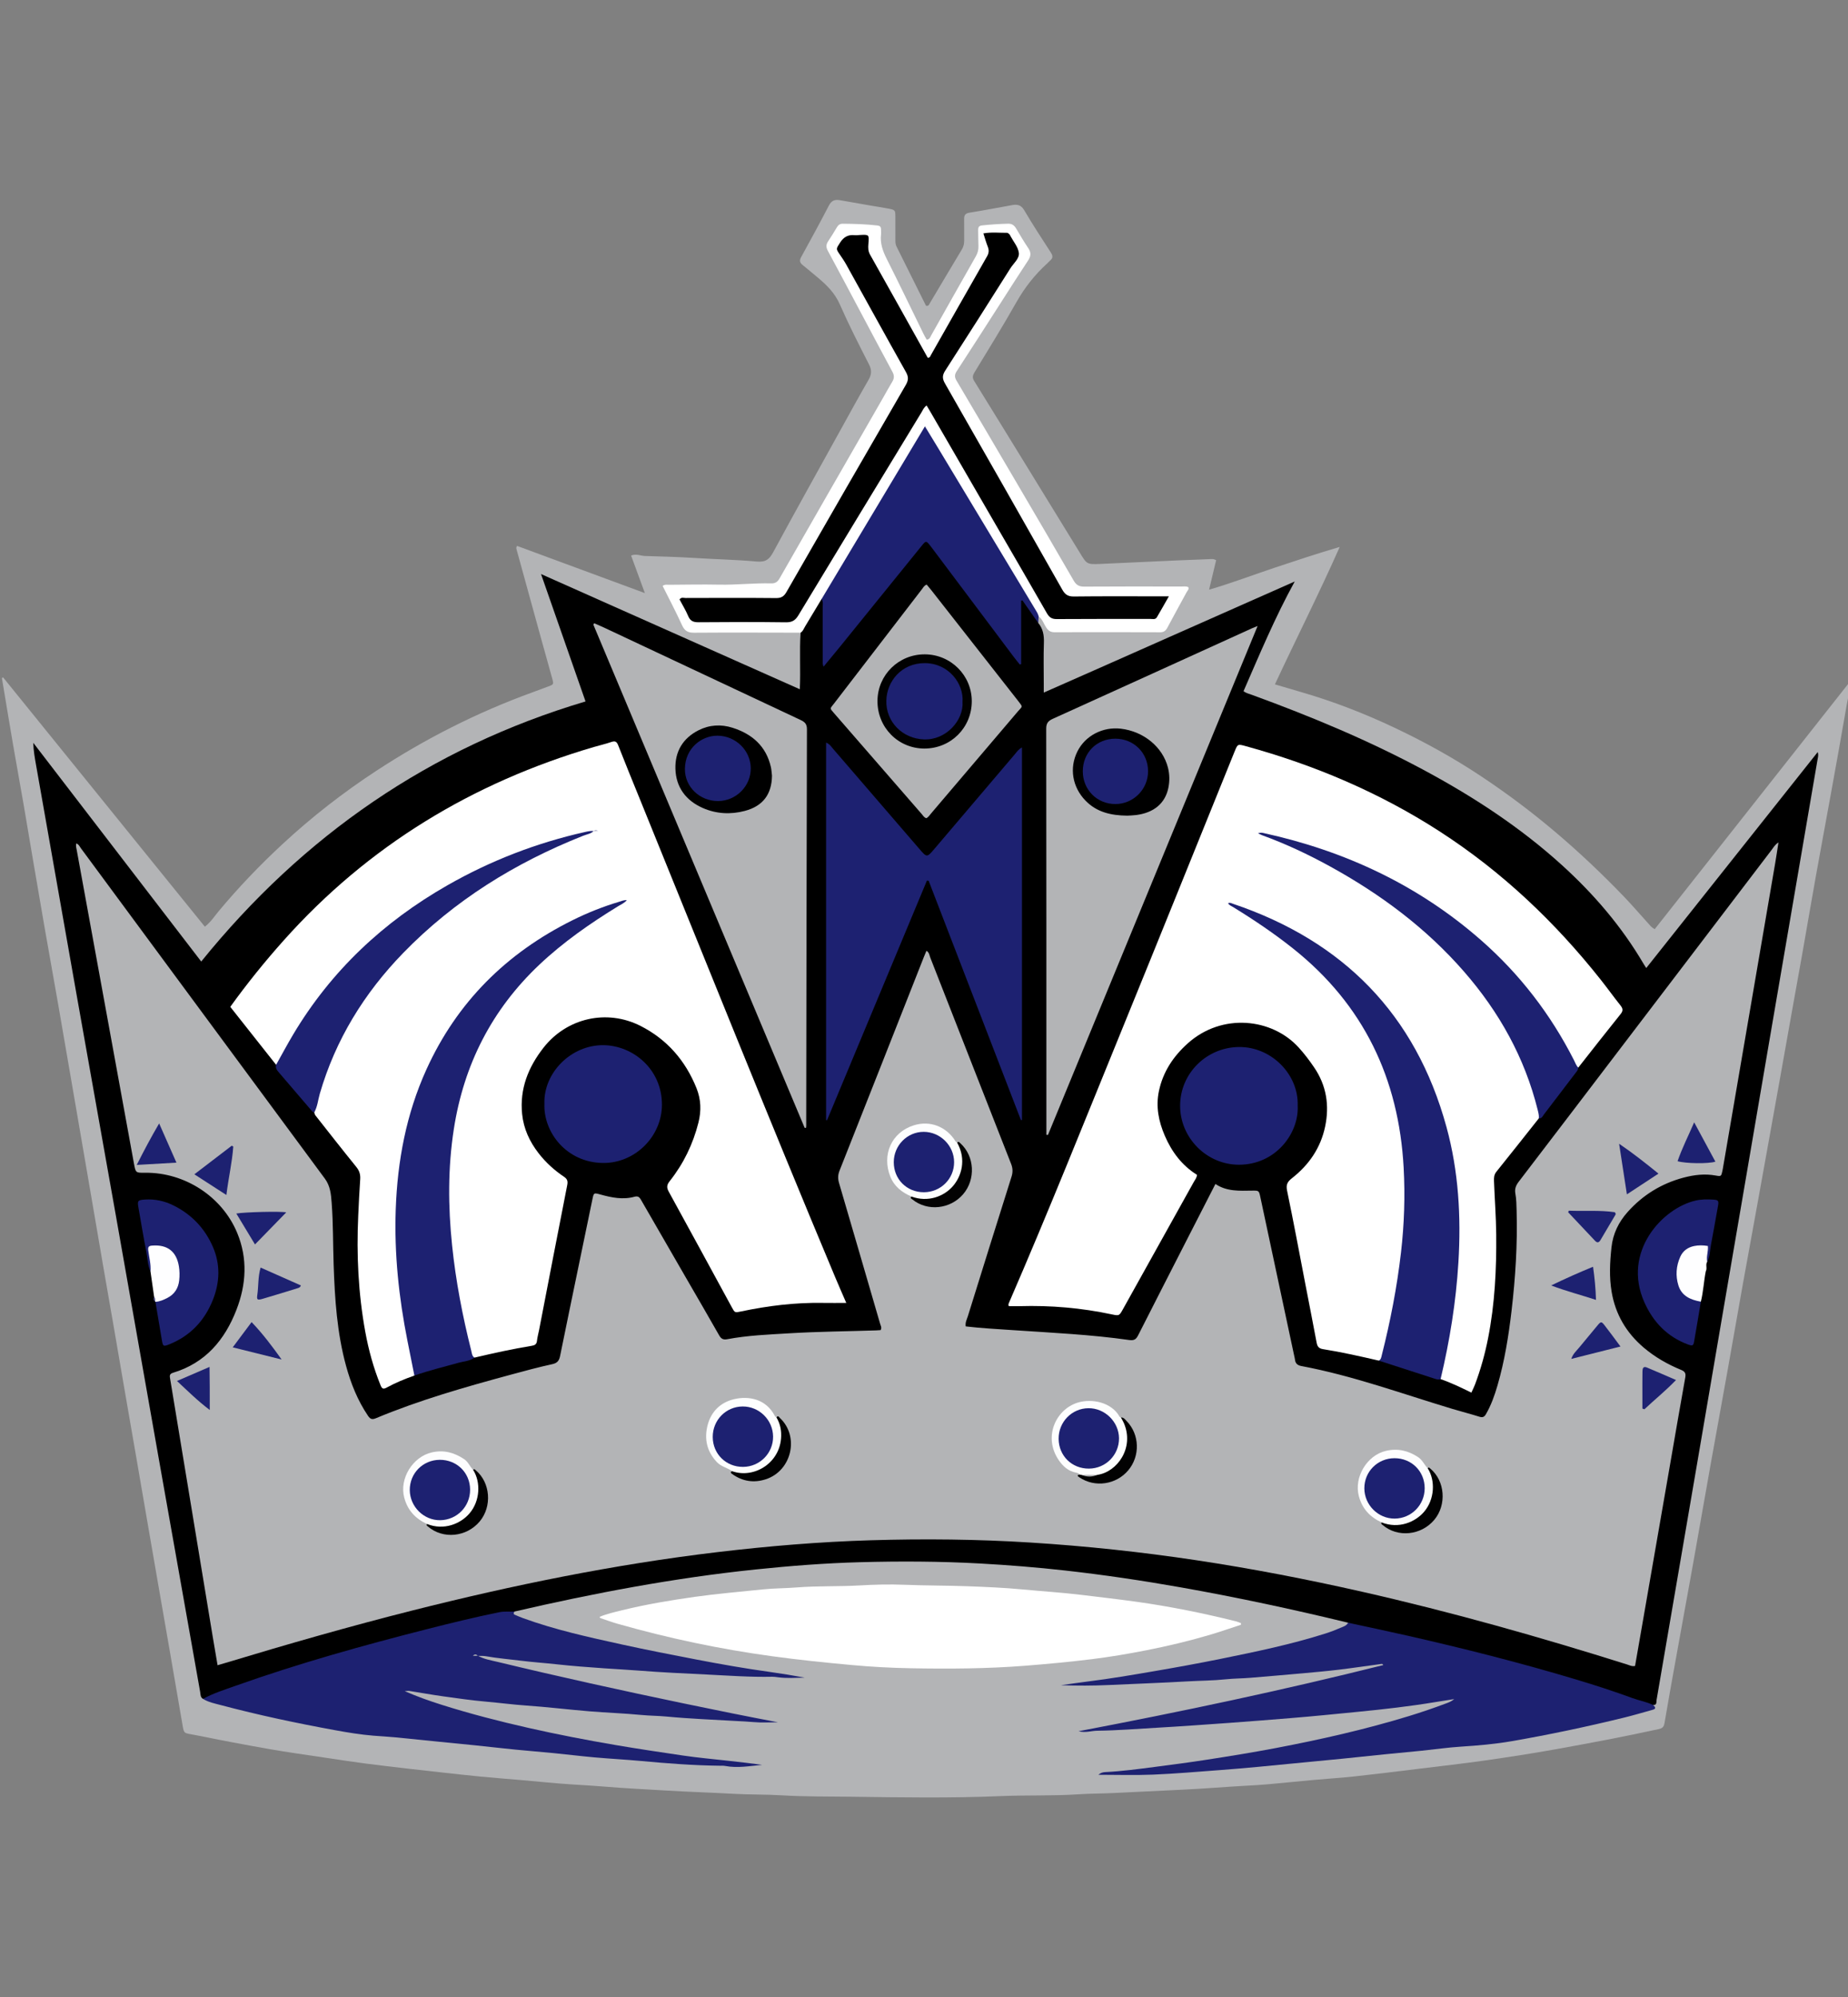 <?xml version="1.0" encoding="utf-8"?>
<!-- Generator: Adobe Illustrator 28.3.0, SVG Export Plug-In . SVG Version: 6.00 Build 0)  -->
<svg version="1.1" id="Layer_1" xmlns="http://www.w3.org/2000/svg" xmlns:xlink="http://www.w3.org/1999/xlink" x="0px" y="0px"
	 viewBox="0 0 1000 1080" style="enable-background:new 0 0 1000 1080;" xml:space="preserve">
<rect x="0" y="0" width="1000" height="1080" fill="#808080" stroke="none"/>
<path style="fill:#B3B4B6;" d="M1.65,366.306c36.38,44.927,72.76,89.855,109.203,134.859c3.325-2.611,5.238-5.696,7.508-8.417
	c10.742-12.875,22.289-24.938,34.602-36.335c15.797-14.623,32.702-27.785,50.679-39.555c26.428-17.304,54.445-31.515,84.162-42.312
	c2.821-1.025,5.62-2.113,8.442-3.134c3.384-1.224,3.456-1.225,2.578-4.452c-1.836-6.748-3.765-13.471-5.626-20.212
	c-4.559-16.51-9.101-33.024-13.652-49.536c-0.151-0.546-0.382-1.083,0.272-1.975c22.689,8.375,45.497,16.795,69.137,25.522
	c-2.691-7.334-5.071-13.821-7.455-20.318c2.769-1.116,5.103,0.166,7.494,0.24c8.861,0.274,17.73,0.494,26.575,1.058
	c11.269,0.718,22.579,0.941,33.804,1.936c5.071,0.45,6.95-1.2,9.105-5.181c11.785-21.765,23.85-43.379,35.836-65.034
	c5.196-9.388,10.345-18.804,15.705-28.098c1.678-2.909,1.764-5.266,0.193-8.334c-5.478-10.698-10.936-21.429-15.764-32.427
	c-2.722-6.202-7.172-10.525-12.12-14.652c-2.635-2.197-5.253-4.416-7.93-6.56c-1.546-1.239-1.966-2.387-0.889-4.332
	c5.127-9.264,10.173-18.575,15.06-27.966c1.381-2.653,3.22-3.312,5.911-2.826c5.753,1.04,11.516,2.024,17.277,3.019
	c2.952,0.51,5.921,0.932,8.86,1.506c3.864,0.756,3.872,0.804,3.894,4.653c0.023,4.01,0.002,8.021,0.011,12.031
	c0.003,1.284-0.035,2.556,0.575,3.775c5.37,10.747,10.714,21.507,15.98,32.093c1.495,0.348,1.682-0.702,2.08-1.368
	c5.79-9.706,11.522-19.448,17.365-29.123c0.949-1.571,1.238-3.134,1.221-4.884c-0.037-3.867,0.028-7.735-0.021-11.601
	c-0.026-2.046,0.699-2.995,2.906-3.346c7.744-1.231,15.445-2.734,23.166-4.113c2.716-0.485,4.753-0.069,6.411,2.741
	c4.578,7.76,9.481,15.332,14.409,22.879c1.174,1.798,1.243,3.055-0.39,4.413c-0.548,0.456-0.997,1.03-1.527,1.509
	c-6.738,6.094-12.224,13.093-16.73,21.046c-7.262,12.818-15.015,25.358-22.675,37.947c-1.034,1.699-1.186,2.908-0.123,4.621
	c10.251,16.539,20.43,33.122,30.625,49.696c8.846,14.38,17.712,28.747,26.518,43.151c3.79,6.199,3.737,6.377,11.029,6.077
	c13.997-0.576,27.987-1.336,41.985-1.92c5.562-0.232,11.136-0.45,16.705-0.657c1.257-0.047,2.581-0.347,4.042,0.58
	c-1.194,4.999-2.412,10.095-3.8,15.904c12.315-3.566,23.823-7.993,35.503-11.88c11.609-3.863,23.22-7.722,35.173-11.217
	c-11.09,25.033-23.388,49.301-35.064,74.315c4.974,1.464,9.599,2.847,14.236,4.186c17.346,5.009,34.113,11.526,50.431,19.235
	c16.325,7.712,32.097,16.424,47.127,26.419c13.822,9.191,27.089,19.131,39.777,29.867c13.02,11.017,25.391,22.701,37.203,34.983
	c4.558,4.739,8.835,9.748,13.263,14.612c0.954,1.049,1.805,2.229,3.489,3.088c35.015-44.361,70.067-88.769,105.62-133.811
	c0.091,4.896-1.092,8.813-1.771,12.762c-2.727,15.877-5.605,31.729-8.472,47.582c-2.715,15.011-5.529,30.005-8.219,45.021
	c-2.463,13.754-4.8,27.53-7.228,41.29c-1.759,9.97-3.584,19.929-5.365,29.895c-2.233,12.49-4.446,24.983-6.679,37.473
	c-1.731,9.685-3.477,19.368-5.22,29.051c-2.248,12.487-4.489,24.976-6.752,37.46c-2.771,15.291-5.593,30.573-8.336,45.87
	c-2.693,15.017-5.288,30.051-7.975,45.069c-3.063,17.122-6.209,34.228-9.265,51.351c-3.257,18.247-6.419,36.511-9.682,54.756
	c-3.037,16.982-6.164,33.947-9.226,50.924c-2.076,11.506-4.165,23.01-6.109,34.539c-0.335,1.987-0.959,2.901-3.046,3.359
	c-18.536,4.064-37.181,7.569-55.851,10.922c-12.631,2.268-25.324,4.223-38.03,6.032c-12.002,1.709-24.054,3.068-36.089,4.538
	c-11.469,1.401-22.936,2.834-34.422,4.082c-7.378,0.801-14.793,1.259-22.187,1.929c-8.243,0.747-16.479,1.571-24.72,2.338
	c-4.124,0.384-8.276,0.601-12.396,0.827c-11.273,0.617-22.522,1.584-33.804,2.108c-12.42,0.577-24.842,1.167-37.257,1.806
	c-6.431,0.331-12.869,0.267-19.283,0.697c-14.009,0.938-28.05,0.381-42.053,0.977c-27.055,1.151-54.116,0.72-81.161,0.342
	c-12.437-0.174-24.91,0.009-37.328-0.757c-8.725-0.538-17.453-0.328-26.159-0.817c-12.131-0.682-24.281-1.036-36.4-1.774
	c-11.11-0.677-22.239-1.167-33.343-2.118c-5.817-0.498-11.688-0.798-17.532-1.172c-9.112-0.585-18.201-1.546-27.3-2.334
	c-7.397-0.641-14.801-1.204-22.191-1.909c-6.959-0.664-13.906-1.456-20.856-2.215c-6.1-0.666-12.198-1.341-18.292-2.054
	c-7.935-0.929-15.874-1.831-23.793-2.875c-7.209-0.95-14.399-2.048-21.59-3.13c-10.012-1.506-20.047-2.885-30.017-4.634
	c-13.199-2.315-26.37-4.805-39.502-7.474c-7.188-1.461-6.414-0.094-7.684-7.403c-2.22-12.782-4.398-25.571-6.611-38.354
	c-2.115-12.223-4.256-24.441-6.377-36.663c-1.878-10.816-3.749-21.633-5.616-32.451c-2.134-12.365-4.255-24.731-6.392-37.095
	c-1.87-10.817-3.763-21.63-5.63-32.447c-2.135-12.365-4.242-24.734-6.38-37.099c-1.87-10.817-3.78-21.628-5.647-32.446
	c-2.133-12.364-4.235-24.734-6.356-37.1c-1.904-11.1-3.816-22.199-5.726-33.299c-1.838-10.679-3.678-21.357-5.518-32.035
	c-2.179-12.645-4.334-25.294-6.546-37.934c-2.458-14.043-4.995-28.072-7.45-42.116c-2.087-11.938-4.118-23.887-6.155-35.834
	c-1.773-10.401-3.488-20.811-5.288-31.207c-1.898-10.957-3.91-21.894-5.792-32.853c-2.024-11.783-3.955-23.581-5.927-35.373
	C1.241,366.582,1.445,366.444,1.65,366.306z"/>
<path d="M109.849,918.775c-1.475-0.869-1.302-2.443-1.542-3.79c-7.441-41.821-14.873-83.644-22.276-125.472
	c-7.851-44.363-15.648-88.736-23.51-133.098c-7.013-39.573-14.107-79.131-21.121-118.704
	c-7.314-41.263-14.574-82.536-21.861-123.804c-0.695-3.938-1.416-7.871-1.54-12.187c30.187,39.286,60.373,78.572,90.889,118.287
	c55.104-68.066,123.859-115.637,207.96-140.656c-7.911-22.63-15.818-45.247-24.085-68.895
	c47.171,20.986,93.428,41.566,140.045,62.306c0.482-10.619-0.245-20.621,0.411-30.596c2.771-6.761,6.203-13.115,11.324-18.433
	c2.311,1.244,1.592,3.487,1.611,5.359c0.094,9.415,0.025,18.831,0.053,28.928c7.611-8.935,14.475-17.659,21.491-26.253
	c9.771-11.967,19.437-24.021,29.193-36.001c3.551-4.361,5.063-4.353,8.524,0.244c15.231,20.232,30.4,40.51,46.026,61.328
	c0.002-9.465-0.044-18.335,0.034-27.204c0.018-2.057-0.892-5.116,1.304-5.836c2.275-0.746,3.051,2.446,4.325,4.01
	c2.071,2.543,4.093,5.179,4.684,8.561c2.625,3.135,3.229,6.733,3.088,10.77c-0.255,7.297-0.072,14.608-0.072,21.914
	c0,1.388,0,2.776,0,5.013c45.498-20.02,90.197-39.974,135.804-60.084c-10.769,19.579-19.014,39.423-27.704,59.316
	c1.38,1.077,2.909,1.396,4.335,1.916c32.292,11.759,63.962,24.942,94.24,41.289c26.418,14.263,51.398,30.623,73.704,50.851
	c17.296,15.684,32.349,33.226,44.204,53.415c0.36,0.613,0.761,1.201,1.438,2.263c30.93-38.936,61.691-77.658,92.797-116.815
	c0.473,1.641,0.133,2.671-0.044,3.708c-4.16,24.255-8.312,48.51-12.469,72.766c-4.471,26.089-8.952,52.176-13.418,78.266
	c-4.128,24.115-8.237,48.234-12.365,72.349c-4.465,26.09-8.947,52.176-13.41,78.266c-4.438,25.949-8.852,51.903-13.293,77.852
	c-4.441,25.948-8.906,51.893-13.356,77.839c-2.951,17.204-5.889,34.41-8.857,51.612c-0.195,1.133,0.266,2.805-1.813,2.729
	c-2.541,0.697-4.797-0.431-7.056-1.223c-33.613-11.792-67.911-21.206-102.5-29.609c-15.134-3.677-30.338-7.047-45.578-10.26
	c-3.423-0.721-7.164-0.771-9.959-3.423c-30.023-7.276-60.212-13.751-90.637-19.133c-20.713-3.664-41.509-6.749-62.408-9.092
	c-15.358-1.722-30.764-2.951-46.202-3.808c-21.607-1.199-43.22-1.277-64.837-0.698c-18.894,0.506-37.726,1.977-56.528,3.932
	c-44.035,4.579-87.428,12.796-130.52,22.765c-6.943,1.675-14.023,2.661-20.975,4.317c-31.775,7.567-63.377,15.761-94.585,25.434
	c-16.419,5.089-32.792,10.309-48.771,16.679C112.68,918.528,111.286,918.723,109.849,918.775z"/>
<path style="fill:#1D2171;" d="M109.849,918.775c5.528-3.031,11.528-4.914,17.425-7.009c34.196-12.151,69.11-21.894,104.258-30.829
	c12.86-3.269,25.749-6.418,38.763-9.05c2.733-0.553,5.392-0.174,8.079-0.333c-0.336,0.626-0.787,1.296,0.207,1.729
	c1.439,0.627,2.881,1.256,4.355,1.792c17.486,6.367,35.622,10.331,53.738,14.31c13.365,2.936,26.807,5.531,40.245,8.123
	c13.158,2.539,26.359,4.843,39.637,6.689c6.328,0.88,12.632,1.927,18.945,3.085c-4.885,0.089-9.768,0.459-14.651-0.212
	c-0.989-0.136-1.991-0.285-2.983-0.263c-11.881,0.26-23.736-0.626-35.579-1.213c-12.111-0.6-24.238-1.133-36.341-2.095
	c-6.249-0.497-12.549-0.8-18.812-1.242c-8.674-0.612-17.356-1.238-26.013-2.197c-6.376-0.706-12.789-1.123-19.163-1.923
	c-6.364-0.799-12.761-1.32-19.087-2.431c-1.394-0.245-2.852-0.128-4.28-0.178c-0.219-0.178-0.396-0.438-0.738-0.368
	c0.299,0.006,0.559,0.111,0.782,0.314c3.265,1.838,6.949,2.413,10.501,3.269c33.433,8.059,67.016,15.453,100.684,22.46
	c17,3.538,34.018,6.994,51.111,10.223c-4.383,0-8.793,0.302-13.138-0.101c-3.139-0.291-6.27-0.396-9.407-0.582
	c-12.548-0.742-25.113-1.204-37.635-2.406c-4.546-0.436-9.122-0.421-13.69-0.861c-9.382-0.903-18.819-1.207-28.215-1.984
	c-11.379-0.942-22.723-2.33-34.111-3.115c-7.132-0.492-14.208-1.438-21.321-2.061c-7.955-0.697-15.875-1.834-23.788-2.937
	c-6.071-0.846-12.108-1.943-18.164-2.902c-0.506-0.08-1.045,0.043-2.452,0.12c7.066,3.071,13.511,5.334,20.017,7.388
	c15.395,4.861,31.021,8.888,46.762,12.452c15.721,3.559,31.541,6.616,47.436,9.326c12.095,2.062,24.227,3.861,36.359,5.653
	c8.184,1.209,16.441,1.925,24.667,2.851c6.053,0.681,12.107,1.345,18.156,2.186c-6.663,0.612-13.292,1.881-20.013,0.597
	c-0.973-0.186-1.999-0.109-3.001-0.12c-14.159-0.151-28.258-1.253-42.35-2.553c-8.39-0.774-16.811-1.209-25.204-1.954
	c-7.39-0.656-14.756-1.571-22.14-2.298c-6.962-0.686-13.939-1.229-20.9-1.919c-7.241-0.719-14.47-1.559-21.708-2.308
	c-6.532-0.677-13.07-1.296-19.604-1.951c-7.952-0.797-15.9-1.633-23.855-2.398c-3.837-0.369-7.693-0.552-11.534-0.867
	c-6.997-0.572-13.892-1.71-20.762-2.964c-20.778-3.793-41.439-8.158-61.86-13.585C116.191,921.259,112.809,920.605,109.849,918.775z
	"/>
<path style="fill:#FFFFFF;" d="M671.51,878.684c-5.666,1.846-11.294,3.823-17.007,5.51c-11.364,3.355-22.898,6.08-34.517,8.358
	c-9.652,1.892-19.357,3.535-29.133,4.74c-12.046,1.484-24.112,2.616-36.216,3.567c-20.576,1.616-41.165,1.729-61.762,1.352
	c-10.566-0.193-21.149-0.753-31.673-1.717c-14.487-1.327-28.958-2.809-43.391-4.781c-28.332-3.871-56.206-9.746-83.685-17.577
	c-3.146-0.897-6.221-2.042-9.323-3.088c-0.097-0.033-0.136-0.236-0.35-0.637c3.924-1.641,8.046-2.554,12.098-3.552
	c13.03-3.207,26.248-5.408,39.539-7.282c12.162-1.715,24.39-2.714,36.591-4.002c6.104-0.644,12.279-0.577,18.403-1.068
	c11.284-0.906,22.61-0.433,33.881-1.079c8.163-0.468,16.319-0.695,24.446-0.366c11.3,0.458,22.604,0.373,33.897,0.786
	c9.993,0.366,20.002,0.784,29.951,1.732c10.795,1.03,21.62,1.68,32.398,3.007c9.769,1.203,19.55,2.304,29.301,3.666
	c18.1,2.528,35.985,6.135,53.712,10.551c0.961,0.239,1.876,0.661,2.813,0.998C671.492,878.096,671.501,878.39,671.51,878.684z"/>
<path style="fill:#1D2171;" d="M729.506,877.589c10.722,2.33,21.464,4.574,32.163,7.007c30.763,6.995,61.341,14.714,91.562,23.801
	c10.121,3.043,20.173,6.307,30.096,9.943c3.726,1.366,7.687,2.003,11.274,3.765c0.978,0.984,1.862,1.971-0.303,2.57
	c-5.09,1.409-10.153,2.926-15.281,4.182c-20.236,4.956-40.615,9.27-61.142,12.817c-8.991,1.554-18.105,2.341-27.234,2.92
	c-7.112,0.451-14.187,1.482-21.283,2.207c-6.816,0.696-13.64,1.309-20.457,1.996c-7.523,0.758-15.039,1.578-22.562,2.334
	c-6.676,0.671-13.357,1.287-20.035,1.934c-8.379,0.811-16.755,1.661-25.138,2.433c-7.108,0.654-14.219,1.285-21.337,1.811
	c-11.962,0.884-23.921,1.936-35.901,2.428c-9.714,0.399-19.458,0.081-29.59,0.081c1.27-1.077,2.462-1.385,3.683-1.445
	c8.992-0.44,17.911-1.647,26.823-2.794c9.473-1.219,18.945-2.473,28.391-3.939c12.404-1.925,24.791-3.922,37.12-6.271
	c24.264-4.624,48.335-10.041,71.977-17.271c6.7-2.049,13.321-4.303,19.877-6.76c1.462-0.548,2.969-0.996,4.721-2.461
	c-3.806,0.607-7.029,1.105-10.246,1.638c-13.8,2.284-27.683,3.863-41.604,5.228c-12.358,1.212-24.706,2.471-37.088,3.462
	c-10.958,0.877-21.912,1.776-32.879,2.555c-12.964,0.92-25.922,1.87-38.901,2.606c-10.842,0.615-21.667,1.5-32.533,1.634
	c-3.104,0.038-6.15,1.226-10.05,0.269c55.722-10.582,110.504-22.167,164.894-35.775c-0.294-0.676-0.712-0.655-1.054-0.609
	c-7.628,1.028-15.242,2.166-22.882,3.087c-6.517,0.785-13.059,1.37-19.598,1.961c-9.382,0.847-18.769,1.635-28.156,2.419
	c-4.555,0.38-9.122,0.362-13.69,0.843c-6.812,0.718-13.697,0.716-20.546,1.11c-14.129,0.813-28.272,1.306-42.405,1.966
	c-8.714,0.407-17.392,0.411-26.124,0.11c4.993-0.692,9.98-1.441,14.982-2.064c11.752-1.464,23.424-3.45,35.09-5.451
	c12.084-2.073,24.156-4.252,36.171-6.69c19.159-3.887,38.313-7.84,56.981-13.768c2.72-0.864,5.391-1.91,8.015-3.035
	C726.845,879.709,728.612,879.273,729.506,877.589z"/>
<path style="fill:#FFFFFF;" d="M444.545,324.021c-2.96,4.933-5.897,9.879-8.895,14.789c-0.717,1.174-1.137,2.588-2.428,3.355
	c-19.193-0.021-38.385-0.127-57.576,0.015c-3.343,0.025-5.148-0.915-6.563-4.029c-3.245-7.141-6.927-14.084-10.522-21.289
	c1.231-0.888,2.392-0.604,3.445-0.61c9.024-0.057,18.051-0.242,27.07-0.061c9.456,0.19,18.867-0.923,28.311-0.688
	c2.173,0.054,3.427-0.877,4.444-2.661c8.006-14.046,16.049-28.07,24.093-42.095c10.678-18.616,21.368-37.225,32.05-55.838
	c1.638-2.854,3.207-5.75,4.91-8.565c1.081-1.786,1.049-3.369,0.048-5.222c-5.443-10.07-10.791-20.192-16.172-30.296
	c-6.255-11.746-12.471-23.514-18.807-35.217c-1.023-1.89-0.991-3.38,0.176-5.113c1.677-2.491,3.229-5.068,4.775-7.644
	c0.727-1.212,1.647-1.867,3.114-1.857c6.296,0.045,12.581,0.238,18.842,0.962c1.207,0.14,1.828,0.69,1.859,1.889
	c0.026,1.002,0.133,2.017,0.02,3.005c-0.541,4.747,0.941,8.905,3.06,13.111c6.826,13.547,13.383,27.229,20.057,40.853
	c0.49,1.001,1.086,1.951,1.611,2.886c1.631-0.152,1.904-1.407,2.436-2.349c8.02-14.203,15.984-28.438,24.074-42.601
	c1.049-1.837,1.572-3.598,1.483-5.67c-0.123-2.861-0.084-5.728-0.155-8.592c-0.037-1.471,0.314-2.395,2.059-2.578
	c4.696-0.494,9.392-0.817,14.116-0.929c2.208-0.052,3.404,0.943,4.433,2.685c2.11,3.572,4.225,7.151,6.546,10.586
	c1.606,2.376,1.393,4.334-0.152,6.66c-4.908,7.389-9.653,14.887-14.451,22.35c-8.047,12.518-16.042,25.071-24.178,37.531
	c-1.215,1.86-1.155,3.235-0.086,5.043c10.851,18.35,21.66,36.724,32.447,55.111c10.353,17.646,20.722,35.284,30.936,53.012
	c1.416,2.458,2.958,3.314,5.752,3.294c17.474-0.124,34.949-0.067,52.424-0.052c1.274,0.001,2.574-0.209,3.822,0.265
	c0.626,1.166-0.353,1.86-0.8,2.684c-3.479,6.415-7.024,12.794-10.442,19.242c-0.897,1.692-1.896,2.55-3.958,2.542
	c-19.05-0.074-38.1-0.061-57.151-0.018c-2.104,0.005-3.373-0.829-4.524-2.584c-1.316-2.006-1.995-4.474-4.064-5.967
	c-3.546-3.617-5.697-8.187-8.259-12.441c-17.053-28.312-34.064-56.651-51.197-84.915c-0.511-0.843-0.877-1.815-1.848-2.397
	c-1.593,0.398-1.941,1.941-2.635,3.094c-16.378,27.217-32.686,54.476-49.049,81.702
	C447.805,320.473,446.812,322.766,444.545,324.021z"/>
<path style="fill:#1D2171;" d="M444.545,324.021c18.557-30.988,37.113-61.976,55.96-93.449c2.706,4.451,5.085,8.336,7.437,12.239
	c17.417,28.903,34.828,57.809,52.241,86.714c0.737,1.223,1.571,2.397,1.851,3.839c-0.081,1.169-0.162,2.338-0.244,3.505
	c-2.84-4.055-5.679-8.109-8.518-12.163c-0.234,0.054-0.469,0.107-0.703,0.161c0,11.433,0,22.866,0,34.298
	c-0.243,0.075-0.487,0.15-0.73,0.224c-1.117-1.407-2.267-2.788-3.346-4.224c-14.795-19.686-29.579-39.379-44.367-59.07
	c-0.172-0.229-0.347-0.456-0.523-0.682c-2.426-3.11-2.512-3.132-4.916-0.164c-14.783,18.24-29.549,36.494-44.332,54.733
	c-2.778,3.428-5.61,6.813-8.688,10.547c-0.687-1.402-0.454-2.527-0.457-3.575c-0.024-9.452,0.004-18.904-0.033-28.356
	C445.172,327.062,445.59,325.43,444.545,324.021z"/>
<path style="fill:#B3B4B6;" d="M522.577,717.331c8.505,0.996,17.062,1.444,25.608,2.024c20.993,1.425,42.032,2.37,62.884,5.343
	c2.815,0.401,3.789-0.541,4.867-2.666c8.937-17.61,17.939-35.187,26.929-52.77c4.883-9.55,9.78-19.093,14.831-28.953
	c6.186,4.177,13.074,3.672,19.894,3.598c3.608-0.039,3.659-0.041,4.422,3.525c6.134,28.676,12.247,57.357,18.367,86.037
	c0.119,0.56,0.278,1.116,0.337,1.682c0.217,2.076,1.215,3.187,3.395,3.596c27.922,5.235,54.563,15.004,81.661,23.158
	c4.928,1.483,9.923,2.75,14.831,4.292c1.745,0.548,2.634,0.057,3.473-1.396c2.815-4.873,4.676-10.125,6.241-15.49
	c3.859-13.23,6.021-26.798,7.622-40.444c2.104-17.933,3.24-35.933,2.737-54.008c-0.088-3.151-0.114-6.308-0.681-9.417
	c-0.441-2.419,0.272-4.331,1.778-6.297c19.417-25.35,38.76-50.757,58.116-76.153c26.3-34.507,52.593-69.021,78.907-103.518
	c0.938-1.229,1.658-2.673,3.58-3.88c-0.643,4.08-1.175,7.734-1.798,11.373c-7.705,44.982-15.423,89.961-23.137,134.941
	c-1.717,10.011-3.433,20.023-5.151,30.034c-0.073,0.423-0.155,0.845-0.246,1.264c-0.638,2.933-0.667,3.083-3.581,2.545
	c-5.924-1.093-11.727-0.392-17.429,1.12c-11.932,3.164-22.068,9.387-30.289,18.604c-4.876,5.466-7.944,11.723-8.74,19.191
	c-0.855,8.017-1.259,15.967,0.087,23.95c2.063,12.232,7.99,22.227,17.411,30.217c6.062,5.141,12.891,9.022,20.207,12.027
	c2.093,0.86,2.639,1.864,2.231,4.129c-2.869,15.909-5.578,31.846-8.345,47.774c-4.701,27.062-9.405,54.124-14.111,81.185
	c-1.566,9.005-3.139,18.01-4.709,27.013c-1.7,0.382-2.972-0.369-4.291-0.784c-47.349-14.892-95.075-28.404-143.504-39.363
	c-29.726-6.727-59.623-12.52-89.768-17.049c-29.742-4.468-59.606-7.655-89.626-9.541c-28.762-1.807-57.541-2.095-86.321-1.233
	c-27.769,0.832-55.442,3.136-83.043,6.416c-55.79,6.63-110.689,17.84-165.112,31.578c-33.837,8.541-67.376,18.144-100.777,28.241
	c-1.365,0.413-2.735,0.808-4.596,1.357c-0.904-5.312-1.804-10.474-2.659-15.644c-4.18-25.265-8.345-50.532-12.521-75.798
	c-3.499-21.173-7.008-42.344-10.499-63.518c-0.232-1.41-0.501-2.591,1.603-3.224c17.462-5.26,27.984-17.726,34.312-34.109
	c5.284-13.68,6.116-27.653,0.403-41.467c-8.153-19.713-28.379-32.821-49.824-32.585c-5.087,0.056-5.144,0.066-6.058-4.924
	c-5.592-30.536-11.154-61.077-16.729-91.616c-4.727-25.894-9.457-51.788-14.191-77.681c-0.23-1.259-0.65-2.497-0.308-3.872
	c1.382,0.424,1.851,1.709,2.573,2.685c43.991,59.539,87.947,119.103,131.974,178.615c2.932,3.963,3.311,8.457,3.657,12.994
	c0.85,11.145,0.694,22.328,1.071,33.49c0.624,18.473,1.81,36.899,6.744,54.845c2.632,9.573,6.278,18.703,11.9,26.979
	c1.194,1.758,2.229,2.074,4.225,1.242c23.684-9.873,48.305-16.868,73.018-23.559c7.453-2.018,14.912-4.045,22.452-5.686
	c2.766-0.602,3.704-1.975,4.203-4.433c3.188-15.701,6.448-31.388,9.69-47.078c2.605-12.608,5.21-25.216,7.834-37.821
	c0.704-3.38,0.745-3.408,4.219-2.44c6.122,1.705,12.28,2.971,18.603,1.207c2.322-0.648,2.979,0.912,3.848,2.421
	c8.006,13.888,16.027,27.768,24.048,41.647c5.944,10.286,11.937,20.544,17.801,30.875c1.077,1.898,2.176,2.558,4.41,2.135
	c11-2.081,22.175-2.511,33.316-3.185c15.729-0.952,31.487-1.078,47.232-1.584c0.844-0.027,1.687-0.104,2.448-0.153
	c0.761-1.329,0.041-2.349-0.264-3.394c-7.4-25.407-14.793-50.816-22.25-76.206c-0.674-2.297-0.646-4.302,0.261-6.591
	c15.292-38.567,30.494-77.171,45.719-115.765c0.418-1.059,0.876-2.102,1.324-3.172c1.535,0.849,1.596,2.441,2.097,3.718
	c14.58,37.156,29.099,74.336,43.706,111.482c0.95,2.415,1.005,4.531,0.226,6.996c-7.931,25.096-15.771,50.221-23.598,75.35
	C523.214,713.5,522.212,715.172,522.577,717.331z"/>
<path style="fill:#FFFFFF;" d="M832.7,604.827c-7.647,9.633-15.259,19.296-22.977,28.872c-1.325,1.644-1.345,3.345-1.275,5.223
	c0.357,9.583,1.108,19.146,1.194,28.745c0.169,18.789-0.746,37.475-4.384,55.96c-1.687,8.574-4.017,16.963-7.093,25.141
	c-0.541,1.437-1.26,2.808-1.97,4.37c-5.588-2.733-10.984-5.333-16.649-7.298c-1.311-1.448-0.458-3.004-0.132-4.469
	c4.256-19.16,7.141-38.477,8.515-58.099c1.942-27.729-0.456-54.914-8.61-81.453c-12.944-42.131-38.966-73.993-76.845-96.321
	c-9.903-5.838-20.309-10.557-31.182-14.262c-1.086-0.37-2.142-0.788-3.118-1.41c16.111,9.435,31.253,20.256,44.745,33.136
	c14.414,13.759,25.976,29.728,33.89,48.13c9.513,22.118,13.757,45.245,14.127,69.336c0.47,30.602-4.076,60.453-11.479,89.988
	c-0.521,2.077-0.345,4.788-3.343,5.425c-10.032-2.319-20.077-4.596-30.249-6.212c-2.31-0.367-3.033-1.503-3.42-3.581
	c-1.939-10.404-3.999-20.786-6.009-31.177c-3.286-16.992-6.431-34.013-9.966-50.953c-0.687-3.29,0.239-4.848,2.631-6.721
	c9.198-7.198,15.53-16.374,17.961-27.933c2.407-11.44,0.719-22.192-5.934-31.984c-2.577-3.792-5.333-7.433-8.433-10.832
	c-14.42-15.812-41.438-18.827-60.01-2.144c-7.759,6.97-13.308,15.266-15.533,25.61c-1.824,8.482-0.197,16.53,3.144,24.283
	c3.755,8.715,9.264,16.099,17.443,21.176c-0.149,1.612-1.119,2.718-1.793,3.93c-12.724,22.88-25.479,45.744-38.227,68.61
	c-2.076,3.724-2.087,3.77-6.095,2.916c-16.464-3.507-33.109-4.937-49.928-4.442c-1.969,0.058-3.941,0.008-5.794,0.008
	c-0.39-0.805-0.148-1.303,0.084-1.837c21.349-49.194,41.22-98.999,61.487-148.641c20.267-49.641,40.298-99.379,60.432-149.074
	c0.054-0.133,0.111-0.264,0.165-0.397c1.684-4.137,1.679-4.119,6.044-2.921c37.192,10.201,72.322,25.089,104.797,46.033
	c33.797,21.797,62.565,49.056,87.464,80.512c3.553,4.489,6.888,9.153,10.462,13.624c1.352,1.692,1.608,2.868,0.112,4.725
	c-7.724,9.585-15.291,19.296-22.913,28.963c-2.555-0.288-2.755-2.661-3.603-4.304c-12.083-23.404-27.769-44.096-47.287-61.733
	c-23.75-21.462-50.905-37.37-80.914-48.535c-11.839-4.404-23.994-7.615-36.158-10.863c-0.689-0.184-1.37-0.38-1.797-0.732
	c24.87,9.035,47.83,21.96,69.312,37.59c27.611,20.089,50.353,44.532,66.074,75.039c5.974,11.594,10.632,23.786,13.604,36.551
	C833.625,601.936,834.048,603.498,832.7,604.827z"/>
<path style="fill:#FFFFFF;" d="M149.407,575.856c-8.248-10.426-16.496-20.852-24.795-31.344
	c9.067-12.583,18.683-24.486,28.893-35.918c45.754-51.23,102.173-85.339,167.843-104.606c3.153-0.925,6.375-1.641,9.474-2.716
	c2.135-0.74,2.939-0.142,3.738,1.902c3.797,9.722,7.777,19.372,11.707,29.042c35.045,86.237,69.671,172.646,105.668,258.494
	c1.92,4.578,3.93,9.118,6.007,13.927c-4.496,0-8.624,0.06-12.749-0.011c-14.965-0.256-29.708,1.562-44.32,4.652
	c-3.228,0.683-3.249,0.69-4.864-2.273c-11.366-20.852-22.689-41.727-34.131-62.536c-1.221-2.22-1.092-3.666,0.491-5.661
	c7.479-9.425,12.629-20.011,15.582-31.721c1.605-6.364,1.371-12.54-1.029-18.531c-5.974-14.913-15.951-26.451-30.319-33.729
	c-18.308-9.274-39.953-4.275-52.538,11.837c-8.206,10.506-12.917,22.21-11.525,35.84c0.809,7.926,4.015,14.849,8.834,21.09
	c3.886,5.033,8.547,9.271,13.804,12.799c1.846,1.239,2.18,2.403,1.756,4.555c-5.146,26.102-10.163,52.229-15.218,78.348
	c-0.38,1.966-0.949,3.909-1.151,5.891c-0.185,1.823-1.192,2.372-2.767,2.627c-10.451,1.698-20.777,4.005-31.082,6.412
	c-2.132-0.365-2.529-2.125-2.949-3.787c-4.564-18.061-7.934-36.335-10.131-54.844c-1.573-13.251-2.047-26.535-1.61-39.833
	c1.212-36.906,11.31-70.768,34.961-99.843c13.896-17.083,31.096-30.307,49.474-42.124c2.997-1.927,5.853-4.147,9.312-5.278
	c-10.268,3.547-20.404,7.385-30.01,12.522c-40.746,21.786-68.23,54.57-81.778,98.811c-4.752,15.516-7.101,31.445-8.232,47.673
	c-2.072,29.721,1.921,58.777,7.992,87.705c0.594,2.829,2.292,5.693,0.492,8.695c-5.133,1.796-10.165,3.855-14.931,6.466
	c-1.897,1.039-2.588,0.727-3.393-1.254c-3.784-9.319-6.435-18.955-8.241-28.819c-3.809-20.798-4.799-41.782-3.822-62.877
	c0.305-6.578,0.609-13.158,1.065-19.727c0.179-2.578-0.474-4.597-2.131-6.641c-7.479-9.228-14.803-18.582-22.157-27.911
	c-0.326-0.413-0.402-1.023-0.594-1.542c0.518-8.277,3.611-15.884,6.439-23.499c7.87-21.195,19.932-39.832,34.825-56.795
	c19.237-21.91,42.274-38.861,67.503-53.123c10.246-5.792,20.852-10.783,31.681-15.344c3.431-1.445,7.039-2.284,10.607-3.25
	c0.545-0.258,1.041-0.942,1.639-0.353c-0.787-0.646-1.31,0.273-1.965,0.548c-12.948,3.079-25.733,6.721-38.213,11.334
	c-25.142,9.295-48.434,21.941-69.604,38.473c-24.968,19.498-44.757,43.263-59.503,71.279
	C152.456,572.76,152.276,575.452,149.407,575.856z"/>
<path style="fill:#1D2171;" d="M552.471,605.801c-16.651-43.155-33.303-86.31-49.954-129.465c-0.31-0.037-0.619-0.074-0.929-0.111
	c-18.023,43.21-36.046,86.419-54.069,129.629c-0.165-0.029-0.33-0.057-0.496-0.086c0-67.933,0-135.867,0-204.17
	c1.946,0.773,2.752,2.177,3.727,3.305c15.54,17.975,31.061,35.967,46.555,53.982c4.27,4.966,4.232,5.015,8.405,0.108
	c14.465-17.011,28.915-34.034,43.397-51.03c1.082-1.27,1.995-2.76,3.911-3.73c0,67.328,0,134.386,0,201.443
	C552.835,605.718,552.653,605.759,552.471,605.801z"/>
<path style="fill:#B3B4B6;" d="M680.522,338.552c-38.047,92.311-75.74,183.763-113.434,275.216c-0.289-0.015-0.577-0.03-0.866-0.045
	c0-1.031,0-2.061,0-3.092c-0.002-72.183,0.019-144.366-0.089-216.549c-0.004-2.98,1.058-4.207,3.577-5.347
	c35.964-16.267,71.883-32.63,107.816-48.967C678.173,339.474,678.844,339.231,680.522,338.552z"/>
<path style="fill:#B3B4B6;" d="M321.59,337.072c1.882,0.839,3.94,1.712,5.962,2.662c35.2,16.544,70.388,33.112,105.607,49.615
	c2.261,1.06,3.502,2.147,3.494,5.003c-0.201,71.455-0.287,142.91-0.397,214.366c-0.001,0.406-0.06,0.813-0.095,1.262
	c-0.429-0.47,0.102,0.125-0.463,0.029c-0.127-0.021-0.301-0.115-0.346-0.22c-38.016-90.451-76.022-180.905-114.017-271.364
	C321.187,338.075,320.89,337.648,321.59,337.072z"/>
<path style="fill:#1D2171;" d="M746.114,735.84c1.177-0.603,1.304-1.755,1.588-2.876c4.651-18.315,8.244-36.817,10.413-55.608
	c1.763-15.264,2.274-30.557,1.438-45.866c-2.628-48.14-21.631-88.083-59.702-118.407c-10.321-8.22-21.229-15.564-32.46-22.455
	c-0.954-0.585-2.105-0.936-2.851-2.163c1.017-0.506,1.842,0.037,2.67,0.316c59.561,20.103,98.829,59.729,115.523,120.739
	c6.553,23.949,7.949,48.466,6.447,73.215c-1.295,21.343-4.697,42.333-9.634,63.103c-1.155,0.462-2.238,0.089-3.333-0.266
	C766.182,742.325,756.147,739.084,746.114,735.84z"/>
<path style="fill:#1D2171;" d="M224.235,743.925c-1.258-6.3-2.52-12.599-3.773-18.899c-4.649-23.373-7.147-46.961-6.324-70.799
	c0.906-26.245,5.654-51.727,16.583-75.796c16.585-36.527,43.406-63.074,79.183-80.811c8.086-4.009,16.451-7.339,25.102-9.924
	c1.316-0.393,2.608-1.004,4.174-0.883c-1.32,1.588-3.084,2.294-4.651,3.255c-15.163,9.294-29.713,19.413-42.681,31.66
	c-25.705,24.276-40.857,54.027-46.266,88.892c-3.248,20.938-3.121,41.884-0.941,62.902c1.996,19.246,5.633,38.174,10.363,56.914
	c0.346,1.372,0.364,2.881,1.715,3.792c-2.473,1.892-5.565,1.928-8.385,2.715C240.276,739.188,232.139,741.15,224.235,743.925z"/>
<path style="fill:#B3B4B6;" d="M501.459,316.163c0.821,0.989,1.661,1.952,2.449,2.956c15.642,19.934,31.276,39.874,46.917,59.81
	c2.947,3.756,2.459,2.884-0.1,5.898c-15.565,18.338-31.168,36.644-46.77,54.951c-0.821,0.963-1.487,2.098-2.674,2.711
	c-1.235-0.321-1.785-1.409-2.518-2.25c-15.796-18.14-31.572-36.298-47.36-54.445c-2.6-2.989-2.304-2.418-0.122-5.26
	c15.867-20.665,31.761-41.31,47.658-61.951C499.619,317.7,500.137,316.614,501.459,316.163z"/>
<path style="fill:#1D2171;" d="M832.7,604.827c0.171-1.598-0.245-3.1-0.628-4.638c-7.025-28.218-20.792-52.851-39.792-74.668
	c-20.557-23.604-45.266-41.961-72.579-56.966c-11.797-6.48-23.953-12.203-36.619-16.802c-0.648-0.235-1.255-0.583-2.346-1.097
	c1.365-0.477,2.255-0.304,3.128-0.112c43.986,9.648,83.63,28.14,117.645,57.987c20.902,18.34,37.573,39.997,50.185,64.782
	c0.708,1.392,1.2,2.921,2.341,4.069c0.002,1.244-0.835,2.068-1.511,2.957c-5.652,7.437-11.303,14.875-16.993,22.283
	C834.802,603.573,834.338,604.991,832.7,604.827z"/>
<path style="fill:#1D2171;" d="M321.275,449.386c-1.567,1.594-3.771,1.832-5.706,2.6c-36.763,14.59-69.786,34.957-97.451,63.461
	c-21.076,21.715-36.558,46.818-45.06,76.039c-0.984,3.382-1.231,6.995-3.029,10.134c-1.069-0.238-1.574-1.16-2.204-1.892
	c-5.549-6.446-11.075-12.912-16.605-19.374c-1.108-1.295-2.338-2.545-1.813-4.499c3.072-5.469,6.023-11.01,9.235-16.396
	c20.555-34.457,48.854-60.949,83.566-80.738c23.364-13.32,48.203-22.912,74.464-28.791c1.545-0.346,3.067-0.677,4.656-0.482
	L321.275,449.386z"/>
<path style="fill:#1D2171;" d="M702.213,597.968c0.748,14.978-11.935,31.9-31.736,31.931c-17.472,0.028-31.944-14.523-31.884-31.992
	c0.06-17.427,14.249-31.43,31.71-31.673C687.905,565.989,702.799,581.046,702.213,597.968z"/>
<path style="fill:#1D2171;" d="M294.597,596.955c-0.582-16.766,14.462-31.911,31.968-31.711
	c15.893,0.182,31.641,12.895,31.626,32.18c-0.013,17.214-14.602,31.705-31.881,31.522
	C306.476,628.735,294.008,612.286,294.597,596.955z"/>
<path style="fill:#1D2171;" d="M81.436,687.601c-1.573-3.282-1.519-6.922-2.207-10.391c-1.582-7.986-2.879-16.027-4.301-24.045
	c-0.676-3.813-0.364-4.177,3.434-4.432c5.571-0.374,10.791,0.787,15.76,3.298c9.716,4.909,16.78,12.375,21.086,22.316
	c4.136,9.549,3.76,19.236-0.079,28.798c-4.48,11.157-12.16,19.266-23.374,23.828c-3.394,1.381-3.589,1.186-4.163-2.232
	c-1.158-6.898-2.326-13.793-3.491-20.69c0.964-1.688,2.815-1.86,4.371-2.45c4.883-1.849,7.129-5.47,7.369-10.526
	c0.136-2.872-0.003-5.714-0.842-8.497c-0.872-2.895-2.641-5.095-5.272-6.478c-2.333-1.226-5.139-2.07-7.366-0.611
	c-1.865,1.222-0.334,3.711-0.267,5.628C82.17,683.321,83.434,685.614,81.436,687.601z"/>
<path style="fill:#1D2171;" d="M920.373,703.957c-1.205,7.179-2.366,14.365-3.642,21.532c-0.411,2.31-0.858,2.521-3.236,1.648
	c-11.271-4.137-18.93-12.139-23.717-22.912c-12.069-27.163,9.675-50.819,27.797-54.952c3.123-0.712,6.252-0.699,9.391-0.516
	c2.861,0.167,3.183,0.611,2.683,3.454c-1.237,7.033-2.495,14.064-3.822,21.08c-0.575,3.041-0.471,6.241-2.014,9.068
	c-1.089-0.968-1.199-2.32-1.018-3.554c0.511-3.484-1.261-4.145-4.218-3.903c-4.076,0.333-6.927,2.168-8.576,5.984
	c-4.097,9.479-1.157,17.168,8.347,21.568C919.132,702.818,919.877,703.214,920.373,703.957z"/>
<path style="fill:#FEFEFF;" d="M920.373,703.957c-5.477-0.963-10.347-2.994-12.147-8.787c-1.616-5.2-1.236-10.476,1.013-15.501
	c1.451-3.242,4.109-5.107,7.518-5.806c2.379-0.488,4.806-0.449,7.42-0.023c0.3,2.959-0.953,5.724-0.364,8.52
	c0,0,0.004-0.02,0.004-0.02c-1.063,1.618,0.148,3.579-0.785,5.216C921.958,692.993,921.731,698.567,920.373,703.957z"/>
<path style="fill:#FEFEFF;" d="M81.436,687.601c0.316-3.876-0.75-7.615-1.216-11.407c-0.246-1.998,0.406-2.436,2.187-2.568
	c8.156-0.607,13.062,3.128,14.392,11.184c0.418,2.534,0.448,5.117,0.163,7.669c-0.475,4.252-2.565,7.489-6.418,9.467
	c-2.029,1.041-4.112,1.964-6.442,2.105c0.001,0.001-0.132-0.21-0.132-0.21c-0.475-0.785,0.001-1.788-0.582-2.548
	C82.736,696.728,82.086,692.165,81.436,687.601z"/>
<path style="fill:#5A598F;" d="M83.387,701.292c0.577,0.763,0.743,1.619,0.583,2.549C82.933,703.183,83.088,702.254,83.387,701.292z
	"/>
<path style="fill:#B3B4B6;" d="M258.636,895.475c-0.82,0-1.641,0-2.77,0c1.218-1.182,1.984-0.697,2.726,0.054
	C258.592,895.529,258.636,895.475,258.636,895.475z"/>
<path d="M501.419,219.29c-1.571,1.103-2.049,2.512-2.779,3.711c-22.231,36.547-44.467,73.091-66.579,109.71
	c-1.682,2.786-3.409,3.882-6.739,3.838c-15.75-0.205-31.505-0.161-47.256-0.026c-2.782,0.024-4.505-0.585-5.648-3.303
	c-1.319-3.135-3.131-6.063-4.695-9.016c0.967-1.412,2.221-0.799,3.241-0.802c16.325-0.046,32.652-0.113,48.976,0.043
	c2.848,0.027,4.278-0.899,5.672-3.331c21.421-37.35,42.929-74.652,64.522-111.903c1.469-2.534,1.577-4.361,0.109-6.972
	c-10.867-19.324-21.538-38.757-32.304-58.138c-1.039-1.87-2.253-3.649-3.471-5.412c-2.217-3.208-2.053-3.068,0.136-6.49
	c1.911-2.987,4.306-4.373,7.807-4.019c0.988,0.1,2.001-0.048,3.003-0.096c4.895-0.235,4.935-0.234,4.497,4.868
	c-0.174,2.022-0.171,3.854,0.906,5.766c10.46,18.564,20.825,37.181,31.196,55.745c1.217,0.12,1.382-0.821,1.767-1.5
	c10.102-17.785,20.174-35.588,30.342-53.336c1.035-1.806,1.13-3.339,0.393-5.205c-0.884-2.238-1.526-4.572-2.382-7.2
	c4.398-0.794,8.644-0.28,12.857-0.312c0.452-0.003,0.936,0.559,1.35,0.922c0.2,0.175,0.27,0.498,0.404,0.75
	c1.611,3.029,4.149,5.935,4.571,9.121c0.414,3.121-2.847,5.675-4.576,8.412c-11.694,18.507-23.414,36.999-35.291,55.388
	c-1.637,2.536-1.547,4.335-0.109,6.848c21.236,37.126,42.409,74.288,63.475,111.51c1.532,2.707,3.116,3.77,6.289,3.732
	c15.464-0.185,30.932-0.084,46.398-0.084c1.38,0,2.76,0,5.007,0c-2.427,4.249-4.413,7.81-6.489,11.318
	c-0.819,1.384-2.309,0.892-3.538,0.894c-16.898,0.025-33.797-0.045-50.694,0.082c-2.688,0.02-4.042-0.982-5.32-3.218
	c-9.09-15.895-18.316-31.712-27.495-47.556c-11.832-20.424-23.659-40.85-35.491-61.274
	C502.838,221.644,502.168,220.547,501.419,219.29z"/>
<path style="fill:#FDFDFE;" d="M747.628,823.335c-6.281-2.853-10.514-7.394-12.328-14.213c-2.719-10.217,4.376-22.083,14.666-24.478
	c6.375-1.484,12.034-0.15,17.418,3.393c2.371,1.56,3.349,4.136,5.191,6.049c4.292,3.264,3.89,7.99,3.651,12.501
	c-0.627,11.831-13.323,21.742-24.15,18.987C750.451,825.161,748.689,824.914,747.628,823.335z"/>
<path style="fill:#FDFDFE;" d="M231.088,824.193c-6.329-2.862-10.558-7.459-12.363-14.311c-2.7-10.25,4.612-22.09,14.982-24.419
	c6.476-1.454,12.101,0.08,17.451,3.658c2.231,1.493,3.096,4.016,4.872,5.826c4.3,3.26,3.894,7.987,3.655,12.498
	c-0.627,11.832-13.323,21.743-24.151,18.988C233.91,826.021,232.148,825.774,231.088,824.193z"/>
<path style="fill:#FDFEFE;" d="M493.236,647.106c-5.112-2.202-9.293-5.371-11.448-10.748c-4.706-11.74,0.521-23.965,12.728-27.785
	c8.873-2.777,17.627,0.771,22.503,8.597c0.206,0.331,0.617,0.534,0.932,0.797c2.647,1.332,3.065,4,3.573,6.437
	c2.893,13.88-10.398,27.382-24.325,24.789C495.678,648.909,494.044,648.774,493.236,647.106z"/>
<path style="fill:#FDFEFE;" d="M584.347,797.475c-0.578-0.72-1.4-0.926-2.251-1.093c-4.062-0.798-6.941-3.45-9.126-6.629
	c-8.666-12.604-1.62-27.397,9.969-31.125c8.079-2.599,18.817-0.047,22.89,7.564c0.106,0.199,0.469,0.26,0.712,0.386
	c4.924,4.49,5.129,10.127,3.829,16.077c-1.84,8.419-8.338,14.553-16.848,16.023c-2.668-0.089-5.355,0.286-8.003-0.323
	C585.04,798.177,584.65,797.883,584.347,797.475z"/>
<path style="fill:#FDFEFE;" d="M396.159,795.637c-2.595-1.906-5.895-2.411-8.283-4.957c-5.411-5.769-6.852-12.467-5.009-19.78
	c1.891-7.502,6.988-12.507,14.507-14.246c7.631-1.766,17.066-0.255,21.892,9.07c0.182,0.352,0.598,0.583,0.904,0.87
	c1.868,1.114,2.584,2.941,3.101,4.919c3.515,13.455-8.302,27.454-22.174,26.251C399.22,797.6,397.396,797.294,396.159,795.637z"/>
<path style="fill:#030202;" d="M493.236,647.106c8.9,3.285,17.618-0.053,22.476-5.708c4.467-5.201,7.41-14.177,2.239-23.432
	c0.759-0.867,1.27-0.092,1.734,0.329c7.71,6.98,8.378,19.53,1.485,27.564c-6.961,8.114-19.319,9.399-27.439,2.818
	C493.323,648.347,492.26,647.977,493.236,647.106z"/>
<path style="fill:#020202;" d="M747.628,823.335c9.33,3.687,18.249-0.239,22.938-5.689c5.819-6.764,6.207-17.023,2.009-23.559
	c0.527-0.794,1.002-0.18,1.369,0.124c7.998,6.637,9.006,19.608,2.174,27.747c-7.103,8.463-19.873,9.726-27.98,2.741
	C747.785,824.395,747.072,824.054,747.628,823.335z"/>
<path style="fill:#020202;" d="M231.088,824.193c9.281,3.667,18.205-0.191,22.934-5.688c5.776-6.714,6.238-16.905,2.009-23.557
	c0.552-0.761,1.02-0.143,1.385,0.163c7.983,6.679,8.967,19.61,2.131,27.743c-7.102,8.449-19.86,9.692-27.975,2.701
	C231.22,825.252,230.508,824.903,231.088,824.193z"/>
<path style="fill:#020202;" d="M396.159,795.637c12.297,4.364,27.224-5.102,26.541-20.505c-0.135-3.04-0.937-5.914-2.529-8.539
	c0.832-1.38,1.384-0.179,1.871,0.276c10.652,9.98,6.397,28.551-7.632,33.131c-6.543,2.136-12.696,1.144-18.309-2.904
	C395.42,796.607,395.106,796.081,396.159,795.637z"/>
<path style="fill:#020202;" d="M593.83,797.619c10.649-1.506,20.162-14.568,14.308-28.043c-0.45-1.036-1.061-2.001-1.597-2.999
	c1.509-0.078,2.269,1.082,3.139,1.978c7.011,7.217,7.367,18.852,0.844,26.611c-6.534,7.771-18.026,9.454-26.361,3.856
	c-0.919-0.617-1.793-1.26,0.184-1.547c0.263,0.124,0.538,0.168,0.826,0.133C588.058,798.216,590.944,798.193,593.83,797.619z"/>
<path style="fill:#1D2171;" d="M880.351,645.918c-1.451-9.432-2.747-17.862-4.209-27.369c7.833,5.332,14.408,10.57,21.298,16.157
	C891.661,638.498,886.333,641.993,880.351,645.918z"/>
<path style="fill:#1D2171;" d="M122.501,646.268c-5.998-3.873-11.36-7.335-17.331-11.19c7.05-5.388,13.642-10.426,20.234-15.464
	c0.276,0.152,0.551,0.303,0.827,0.455C125.62,628.629,123.637,637.015,122.501,646.268z"/>
<path style="fill:#1D2171;" d="M127.883,656.291c4.531-0.789,23.925-1.3,27.004-0.621c-5.679,5.824-11.089,11.372-16.905,17.337
	C134.538,667.306,131.332,662.001,127.883,656.291z"/>
<path style="fill:#1D2171;" d="M848.979,654.755c8.357,0.335,16.752-0.355,24.775,0.813c0.634,0.654,0.595,1.056,0.373,1.431
	c-2.675,4.532-5.365,9.056-8.038,13.59c-0.835,1.416-1.756,1.745-2.996,0.425c-4.839-5.153-9.696-10.288-14.547-15.43
	C848.69,655.307,848.835,655.031,848.979,654.755z"/>
<path style="fill:#1D2171;" d="M86.118,607.566c3.195,7.242,6.144,13.928,9.355,21.207c-7.215,0.413-13.916,0.796-21.477,1.229
	C77.924,622.206,81.714,615.081,86.118,607.566z"/>
<path style="fill:#1D2171;" d="M916.756,606.969c4.102,7.598,7.773,14.398,11.481,21.266c-3.638,1.213-16.199,1.06-20.457-0.246
	C910.143,621.066,913.473,614.598,916.756,606.969z"/>
<path style="fill:#1D2171;" d="M888.742,761.776c0-2.373-0.001-4.747,0-7.12c0.002-4.279-0.039-8.56,0.034-12.838
	c0.025-1.445,0.188-3.178,2.42-2.247c5.113,2.135,10.187,4.364,15.736,6.753c-5.621,5.861-11.576,10.609-17.096,15.826
	C889.472,762.026,889.107,761.901,888.742,761.776z"/>
<path style="fill:#1D2171;" d="M876.878,728.21c-9.132,2.299-17.619,4.436-26.615,6.701c0.919-2.767,2.733-4.299,4.2-6.064
	c3.374-4.059,6.722-8.139,10.11-12.186c1.652-1.973,2.022-2.052,3.565-0.091C871.018,720.226,873.739,724.009,876.878,728.21z"/>
<path style="fill:#1D2171;" d="M125.939,728.659c3.683-4.927,6.816-9.118,10.207-13.655c6.063,6.332,11.147,13.093,16.249,20.237
	C143.822,733.108,135.25,730.975,125.939,728.659z"/>
<path style="fill:#1D2171;" d="M863.63,702.995c-8.165-2.684-15.957-4.654-24.259-7.807c7.75-3.752,14.905-6.913,22.668-10.119
	C862.909,691.115,863.436,696.785,863.63,702.995z"/>
<path style="fill:#1D2171;" d="M162.822,695.186c-0.405,1.136-1.153,1.299-1.77,1.489c-6.278,1.942-12.555,3.888-18.865,5.724
	c-2.884,0.839-3.345,0.618-2.949-2.076c0.698-4.745,0.288-9.657,1.786-14.801C148.584,688.873,155.711,692.033,162.822,695.186z"/>
<path style="fill:#1D2171;" d="M95.77,746.846c6.066-2.617,11.501-4.962,17.618-7.601c0.042,4.114,0.093,7.722,0.111,11.331
	c0.018,3.685,0.004,7.369,0.004,11.966C106.94,757.569,101.689,752.37,95.77,746.846z"/>
<path style="fill:#5A598F;" d="M321.328,449.449c0.886-0.523,0.886-0.523,2.281-0.191c-1.039,0.058-1.686,0.094-2.333,0.129
	C321.275,449.386,321.328,449.449,321.328,449.449z"/>
<path d="M609.929,441.115c-9.013-0.103-16.604-1.982-22.594-8.18c-7.088-7.334-8.775-17.603-4.335-26.534
	c4.231-8.511,13.701-13.467,23.529-12.313c12.374,1.453,22.669,9.952,25.481,21.062c0.927,3.665,0.965,7.4,0.189,11.058
	c-1.767,8.325-7.889,13.376-17.453,14.581C612.907,441.021,611.041,441.043,609.929,441.115z"/>
<path d="M417.744,419.499c-0.13,10.108-4.938,16.466-14.691,19.046c-7.712,2.039-15.408,1.634-22.679-1.539
	c-9.138-3.989-14.609-11.177-14.891-21.235c-0.261-9.305,4.032-16.548,12.517-20.838c5.877-2.971,12.163-3.332,18.366-1.364
	c10.625,3.371,18.211,9.943,20.781,21.27C417.491,416.359,417.552,417.944,417.744,419.499z"/>
<path style="fill:#010101;" d="M500.171,404.823c-14.24-0.037-25.475-11.497-25.343-25.849
	c0.129-14.035,11.512-25.174,25.649-25.103c14.068,0.071,25.402,11.418,25.379,25.409C525.833,393.57,514.48,404.86,500.171,404.823
	z"/>
<path style="fill:#1D2171;" d="M770.933,804.837c0.009,9.071-7.218,16.381-16.254,16.441c-8.91,0.059-16.368-7.389-16.392-16.37
	c-0.025-9.072,7.194-16.275,16.321-16.288C763.809,788.608,770.923,795.674,770.933,804.837z"/>
<path style="fill:#1D2171;" d="M237.967,789.489c9.216-0.053,16.376,6.977,16.421,16.124c0.045,9.085-7.099,16.391-16.163,16.531
	c-8.879,0.137-16.412-7.301-16.482-16.275C221.672,796.782,228.844,789.541,237.967,789.489z"/>
<path style="fill:#1D2171;" d="M499.894,644.778c-9.22-0.003-16.26-7.046-16.253-16.258c0.007-9.069,7.316-16.446,16.253-16.406
	c8.944,0.04,16.389,7.49,16.4,16.41C516.306,637.545,509.004,644.782,499.894,644.778z"/>
<path style="fill:#1D2171;" d="M589.258,794.246c-9.244,0.058-16.332-6.91-16.402-16.125c-0.069-9.095,7.121-16.47,16.128-16.542
	c8.906-0.071,16.477,7.374,16.538,16.264C605.584,786.864,598.322,794.189,589.258,794.246z"/>
<path style="fill:#B3B4B6;" d="M593.83,797.619c-2.888,1.245-5.774,1.227-8.658-0.011
	C588.059,797.611,590.944,797.615,593.83,797.619z"/>
<path style="fill:#1D2171;" d="M402.07,793.308c-9.211,0.037-16.359-7.014-16.39-16.168c-0.031-9.12,7.128-16.43,16.157-16.5
	c8.969-0.069,16.41,7.266,16.5,16.263C418.427,785.903,411.122,793.271,402.07,793.308z"/>
<path style="fill:#1D2171;" d="M585.928,417.138c-0.007-10.071,7.537-17.642,17.585-17.648c9.995-0.005,17.714,7.651,17.735,17.59
	c0.021,9.763-7.942,17.755-17.693,17.758C593.638,434.84,585.936,427.106,585.928,417.138z"/>
<path style="fill:#1D2171;" d="M388.577,433.219c-9.886,0.045-18.076-7.645-17.953-17.456c0.139-11.182,9.045-17.941,17.625-17.893
	c9.775,0.055,17.901,7.887,18.006,17.557C406.359,425.111,398.347,433.175,388.577,433.219z"/>
<path style="fill:#1D2171;" d="M520.851,379.487c0.685,9.935-8.743,20.806-20.837,20.393c-11.561-0.395-20.674-9.379-20.399-20.974
	c0.248-10.46,8.186-20.288,20.759-20.274C513.404,358.646,521.55,369.788,520.851,379.487z"/>
</svg>
